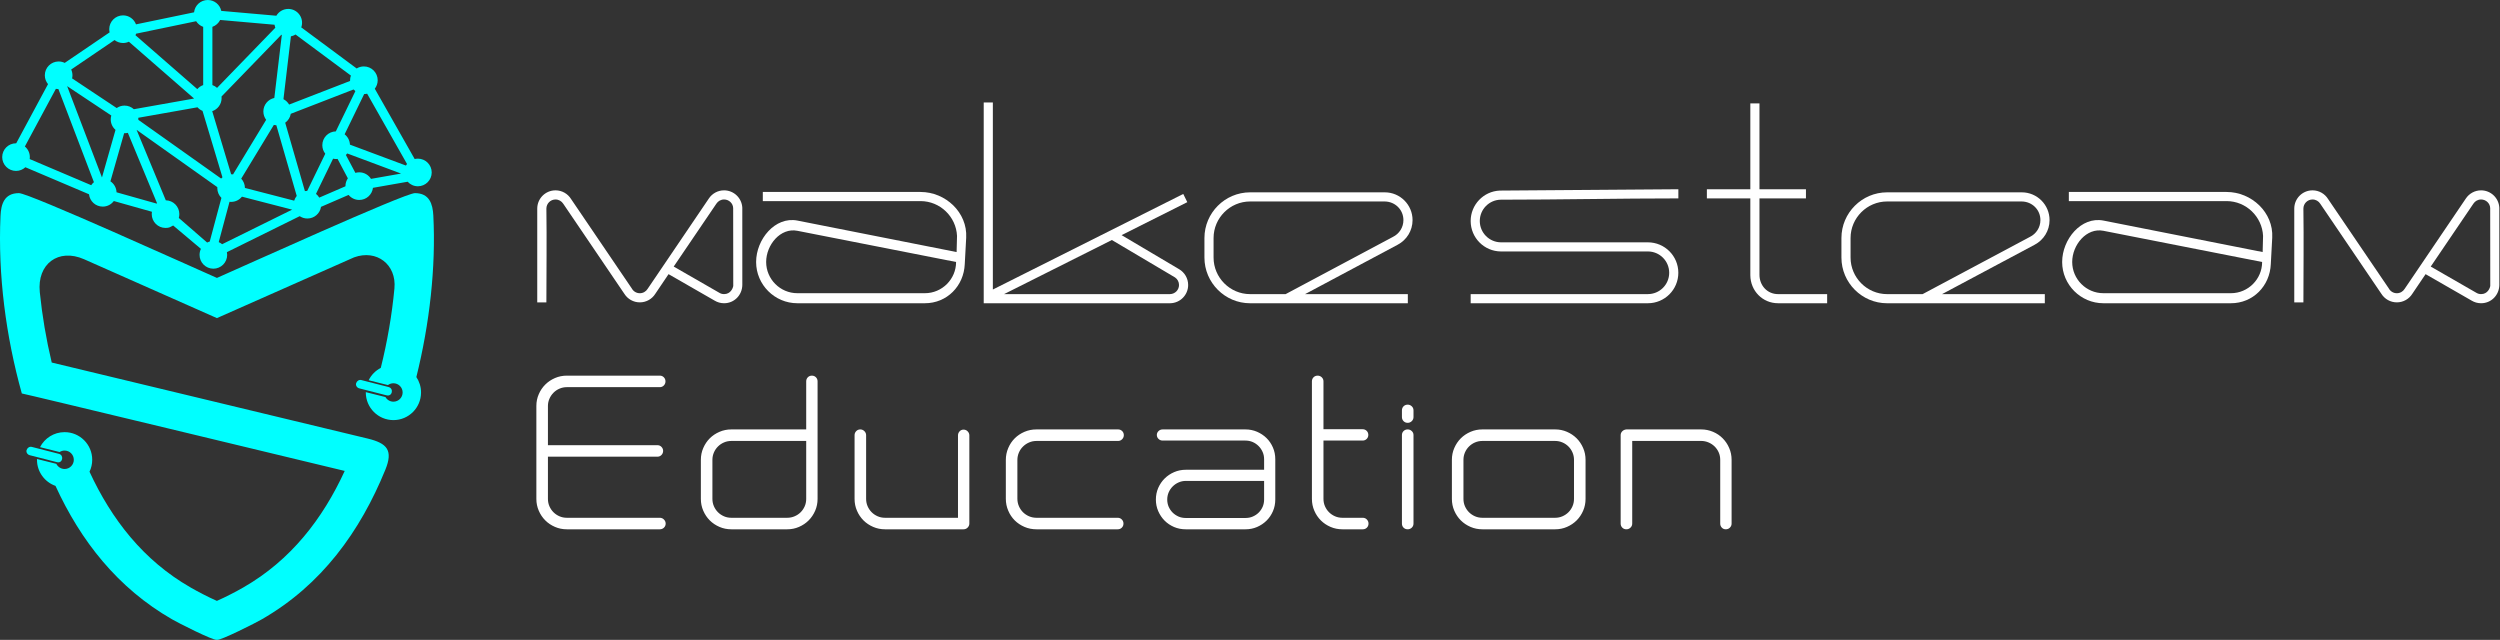 <svg width="168" height="43" viewBox="0 0 168 43" fill="none" xmlns="http://www.w3.org/2000/svg">
<rect x="0" y="0" width="168" height="43" fill="#333333" stroke="none"/>
<path fill-rule="evenodd" clip-rule="evenodd" d="M25.896 31.565C24.204 35.712 21.616 39.311 17.59 41.62C17.26 41.819 14.789 43.069 14.578 42.997C14.36 43.071 11.898 41.82 11.566 41.62C7.896 39.514 5.42 36.337 3.729 32.651C3.005 32.397 2.485 31.708 2.485 30.897L2.486 30.844L3.764 31.164L3.785 31.169C3.886 31.374 4.097 31.516 4.341 31.516C4.683 31.516 4.96 31.239 4.96 30.897C4.96 30.555 4.683 30.278 4.341 30.278C4.216 30.278 4.1 30.315 4.003 30.379C3.99 30.374 3.977 30.371 3.964 30.367L2.69 30.048C2.998 29.449 3.622 29.04 4.341 29.04C5.366 29.04 6.197 29.871 6.197 30.897C6.197 31.184 6.132 31.456 6.015 31.699C7.496 34.898 9.63 37.656 12.797 39.472L12.827 39.49C13.27 39.745 13.979 40.118 14.575 40.38C15.171 40.118 15.879 39.748 16.325 39.492L16.359 39.472C19.543 37.645 21.684 34.868 23.165 31.646C20.591 31.027 1.457 26.413 1.466 26.441C0.398 22.615 -0.147 18.479 0.034 14.507C0.07 13.719 0.285 12.978 1.273 12.978C1.963 12.978 13.002 17.988 14.578 18.676C16.177 17.979 27.186 12.978 27.883 12.978C28.858 12.978 29.08 13.708 29.12 14.487C29.299 17.963 28.868 21.766 27.979 25.338C28.178 25.634 28.294 25.99 28.294 26.374C28.294 27.399 27.464 28.231 26.439 28.231C25.413 28.231 24.582 27.399 24.582 26.374L24.582 26.352L25.902 26.682C26.009 26.868 26.209 26.993 26.439 26.993C26.78 26.993 27.057 26.715 27.057 26.374C27.057 26.032 26.78 25.755 26.439 25.755C26.3 25.755 26.172 25.8 26.069 25.877L24.773 25.552C24.949 25.196 25.236 24.904 25.589 24.722C26.026 22.969 26.338 21.168 26.506 19.383C26.657 17.78 25.318 16.743 23.797 17.293L14.577 21.377L5.651 17.421C3.922 16.661 2.481 17.735 2.674 19.632C2.834 21.21 3.103 22.798 3.476 24.362L24.708 29.471C26.034 29.79 26.423 30.27 25.896 31.565H25.896Z" fill="#00FFFF"/>
<path fill-rule="evenodd" clip-rule="evenodd" d="M19.37 0.6L19.394 0.6L19.418 0.601L19.441 0.603L19.465 0.605L19.488 0.607L19.511 0.611L19.534 0.614H19.534L19.557 0.619L19.579 0.624H19.579L19.602 0.629L19.624 0.635L19.645 0.642L19.667 0.649L19.689 0.656H19.689L19.71 0.664L19.731 0.673L19.752 0.682L19.772 0.692H19.772L19.792 0.702L19.812 0.712H19.812L19.831 0.723L19.851 0.734L19.87 0.746L19.888 0.759L19.907 0.771H19.907L19.925 0.784L19.942 0.798L19.96 0.812H19.96L19.977 0.826L19.993 0.841H19.993L20.01 0.856H20.01L20.026 0.872L20.041 0.888L20.056 0.904H20.056L20.071 0.921L20.085 0.938L20.099 0.955L20.113 0.973L20.126 0.991L20.139 1.01L20.151 1.028L20.163 1.047L20.174 1.066L20.186 1.086L20.196 1.106L20.206 1.126L20.215 1.147L20.224 1.167H20.224L20.233 1.188L20.241 1.209L20.249 1.231L20.256 1.253L20.262 1.274L20.268 1.297L20.274 1.319L20.279 1.341L20.283 1.364L20.287 1.387L20.29 1.41L20.293 1.434L20.295 1.457L20.296 1.481L20.297 1.505L20.297 1.529L20.297 1.553L20.296 1.576L20.295 1.6L20.293 1.623L20.29 1.647L20.287 1.67L20.283 1.693V1.693L20.279 1.716L20.274 1.738V1.738L20.268 1.76L20.262 1.783L20.256 1.805L20.249 1.826L20.244 1.839L23.968 4.601C24.109 4.514 24.275 4.464 24.453 4.464C24.965 4.464 25.381 4.88 25.381 5.393C25.381 5.607 25.308 5.804 25.186 5.962L27.867 10.687C27.936 10.67 28.008 10.661 28.082 10.661C28.595 10.661 29.011 11.077 29.011 11.59C29.011 12.102 28.595 12.518 28.082 12.518C27.809 12.518 27.564 12.4 27.394 12.212L25.063 12.622C25.007 13.081 24.616 13.437 24.142 13.437C23.853 13.437 23.595 13.305 23.425 13.098L21.573 13.9C21.504 14.344 21.12 14.684 20.657 14.684C20.465 14.684 20.288 14.626 20.14 14.527L15.248 16.944C15.259 17.003 15.266 17.065 15.266 17.128C15.266 17.64 14.85 18.056 14.338 18.056C13.825 18.056 13.41 17.64 13.41 17.128C13.41 16.983 13.443 16.846 13.502 16.723C12.961 16.253 12.177 15.623 11.636 15.153C11.417 15.266 11.381 15.317 11.124 15.317C10.611 15.317 10.196 14.901 10.196 14.388C10.196 14.335 10.2 14.282 10.209 14.231L7.649 13.509C7.48 13.737 7.209 13.884 6.904 13.884C6.425 13.884 6.031 13.521 5.981 13.055L1.706 11.239C1.541 11.392 1.32 11.486 1.076 11.486C0.564 11.486 0.148 11.07 0.148 10.557C0.148 10.044 0.564 9.629 1.076 9.629L1.089 9.629L3.227 5.654C3.093 5.493 3.012 5.286 3.012 5.06C3.012 4.547 3.428 4.131 3.94 4.131C4.087 4.131 4.225 4.166 4.349 4.226L7.366 2.175C7.35 2.106 7.341 2.035 7.341 1.961C7.341 1.449 7.757 1.033 8.269 1.033C8.668 1.033 9.008 1.284 9.139 1.637L13.041 0.828C13.091 0.362 13.485 0 13.963 0C14.408 0 14.78 0.313 14.87 0.732L18.57 1.057C18.731 0.784 19.029 0.6 19.369 0.6L19.37 0.6ZM24.672 6.296C24.608 6.311 24.541 6.32 24.472 6.321L23.159 9.025C23.367 9.188 23.504 9.438 23.516 9.72L27.279 11.125C27.301 11.088 27.325 11.053 27.351 11.019L24.672 6.296V6.296ZM19.859 2.318L19.851 2.323L19.832 2.334L19.812 2.345H19.812L19.792 2.355L19.772 2.365H19.772L19.752 2.375L19.731 2.384V2.384L19.71 2.393L19.689 2.401H19.689L19.667 2.408L19.646 2.415L19.624 2.422L19.602 2.428L19.579 2.433H19.579L19.557 2.438L19.55 2.439L19.369 3.958L19.048 6.665C19.207 6.746 19.34 6.872 19.429 7.027L23.526 5.439C23.526 5.424 23.525 5.408 23.525 5.393C23.525 5.282 23.545 5.176 23.58 5.078L19.859 2.317L19.859 2.318ZM14.795 1.341C14.688 1.556 14.501 1.723 14.273 1.804V5.717C14.39 5.758 14.497 5.823 14.587 5.905L18.503 1.862L18.498 1.848V1.848L18.49 1.826L18.483 1.805L18.477 1.783L18.471 1.76L18.465 1.738V1.738L18.46 1.716L18.456 1.693V1.693L18.452 1.67L18.451 1.663L14.795 1.341L14.795 1.341ZM9.148 2.263C9.135 2.299 9.12 2.334 9.104 2.368L13.259 5.989C13.364 5.866 13.499 5.772 13.654 5.717V1.804C13.457 1.734 13.291 1.6 13.18 1.426L9.148 2.263L9.148 2.263ZM6.852 11.926L7.763 8.727C7.566 8.557 7.441 8.306 7.441 8.025C7.441 7.934 7.455 7.846 7.479 7.763L4.513 5.79L4.512 5.791L6.852 11.925L6.852 11.926ZM8.342 8.953L7.421 12.185C7.661 12.346 7.821 12.615 7.832 12.922L10.523 13.681L10.553 13.656L10.209 12.825L8.591 8.927C8.52 8.944 8.446 8.953 8.37 8.953L8.342 8.953L8.342 8.953ZM9.297 8.053L14.859 11.998C14.887 11.969 14.916 11.942 14.948 11.916L13.609 7.451C13.479 7.397 13.364 7.314 13.271 7.21L9.291 7.915C9.295 7.951 9.297 7.988 9.297 8.025L9.297 8.053ZM14.605 12.577L9.179 8.727L11.142 13.46C11.646 13.47 12.052 13.882 12.052 14.388C12.052 14.478 12.039 14.564 12.016 14.646L13.92 16.299C13.975 16.271 14.033 16.248 14.094 16.232L14.879 13.299C14.709 13.13 14.603 12.897 14.603 12.638C14.603 12.618 14.604 12.598 14.605 12.577V12.577ZM19.631 14.088L16.258 13.216C16.088 13.43 15.825 13.567 15.531 13.567C15.495 13.567 15.459 13.565 15.424 13.561L14.698 16.271C14.782 16.307 14.859 16.354 14.928 16.411L19.631 14.088V14.088ZM6.129 12.445C6.179 12.369 6.241 12.3 6.311 12.242L3.925 5.988C3.867 5.987 3.81 5.981 3.754 5.97L1.671 9.844C1.875 10.014 2.005 10.27 2.005 10.557C2.005 10.602 2.002 10.646 1.996 10.689L6.129 12.445V12.445ZM26.953 11.664L23.333 10.312C23.306 10.348 23.276 10.383 23.244 10.415L23.882 11.617C23.964 11.593 24.052 11.58 24.142 11.58C24.475 11.58 24.767 11.756 24.931 12.02L26.953 11.664ZM23.214 12.518L23.214 12.509C23.214 12.314 23.274 12.133 23.376 11.984L22.686 10.681C22.654 10.684 22.621 10.686 22.588 10.686C22.518 10.686 22.45 10.678 22.384 10.663L21.235 13.029C21.323 13.099 21.397 13.184 21.454 13.28L23.214 12.518H23.214ZM19.769 13.485C19.805 13.367 19.864 13.259 19.94 13.166L18.571 8.419C18.514 8.415 18.457 8.407 18.403 8.393L16.21 12.006C16.363 12.169 16.457 12.388 16.459 12.629L19.769 13.485V13.485ZM20.49 12.842C20.541 12.833 20.593 12.828 20.646 12.827L21.858 10.331C21.735 10.173 21.66 9.974 21.66 9.757C21.66 9.252 22.064 8.841 22.567 8.829L23.881 6.124C23.838 6.09 23.798 6.052 23.761 6.012L19.541 7.647C19.499 7.894 19.361 8.107 19.166 8.247L20.49 12.842L20.49 12.842ZM15.532 11.71C15.576 11.71 15.618 11.713 15.661 11.719L16.289 10.684L17.886 8.052C17.768 7.897 17.698 7.702 17.698 7.492C17.698 7.045 18.014 6.672 18.434 6.583L18.938 2.35L18.927 2.345L18.908 2.334L18.908 2.334L14.886 6.486C14.89 6.521 14.892 6.556 14.892 6.592C14.892 7.001 14.628 7.348 14.261 7.472L15.532 11.71H15.532ZM7.697 2.692L4.784 4.672C4.838 4.79 4.869 4.922 4.869 5.06C4.869 5.131 4.861 5.201 4.845 5.268L7.842 7.261C7.992 7.157 8.174 7.096 8.369 7.096C8.611 7.096 8.83 7.189 8.995 7.339L13.036 6.623L13.036 6.615L8.661 2.803C8.542 2.859 8.409 2.89 8.27 2.89C8.054 2.89 7.855 2.816 7.697 2.692V2.692Z" fill="#00FFFF"/>
<path fill-rule="evenodd" clip-rule="evenodd" d="M2.136 30.032L3.968 30.501C4.314 30.589 4.216 31.157 3.829 31.058L1.997 30.589C1.844 30.55 1.739 30.39 1.788 30.241L1.789 30.241C1.838 30.091 1.984 29.993 2.136 30.032H2.136Z" fill="#00FFFF"/>
<path fill-rule="evenodd" clip-rule="evenodd" d="M24.281 25.54L26.113 26.009C26.48 26.103 26.367 26.666 25.974 26.566L24.142 26.097C23.989 26.058 23.884 25.899 23.934 25.749L23.934 25.749C23.984 25.599 24.129 25.501 24.281 25.54H24.281Z" fill="#00FFFF"/>
<path fill-rule="evenodd" clip-rule="evenodd" d="M37.331 12.791C37.771 12.791 38.157 13.023 38.374 13.372L42.457 19.385C42.561 19.576 42.764 19.705 42.996 19.705C43.218 19.705 43.412 19.588 43.52 19.412L47.635 13.339C47.855 13.009 48.23 12.791 48.657 12.791C49.315 12.791 49.852 13.31 49.883 13.96L49.884 19.15C49.874 19.832 49.343 20.378 48.657 20.378C48.425 20.378 48.209 20.314 48.024 20.202L44.927 18.423L44.038 19.741C43.821 20.088 43.436 20.319 42.996 20.319C42.561 20.319 42.178 20.092 41.961 19.75L37.849 13.69C37.74 13.519 37.549 13.405 37.331 13.405C36.992 13.405 36.717 13.68 36.717 14.019C36.748 16.11 36.718 18.226 36.717 20.319H36.103V14.019C36.103 13.341 36.653 12.791 37.331 12.791V12.791ZM48.342 19.677C48.434 19.733 48.542 19.764 48.657 19.764C49.098 19.764 49.253 19.365 49.275 19.212L49.269 13.983C49.26 13.661 48.984 13.405 48.657 13.405C48.442 13.405 48.254 13.515 48.144 13.682L45.273 17.913L48.342 19.677H48.342Z" fill="white"/>
<path fill-rule="evenodd" clip-rule="evenodd" d="M53.584 14.822C52.088 14.532 50.811 16.082 50.811 17.606V17.606C50.811 19.131 52.057 20.378 53.581 20.378H62.154C63.639 20.378 64.772 19.217 64.832 17.745L64.928 15.97C65.019 14.284 63.547 12.9 61.86 12.9H51.261V13.514H61.86C63.17 13.514 64.251 14.557 64.312 15.853C64.314 15.892 64.284 16.899 64.284 16.938L53.584 14.822L53.584 14.822ZM64.249 17.606L53.581 15.509C52.45 15.287 51.486 16.453 51.486 17.606C51.486 18.759 52.429 19.703 53.581 19.703H62.154C63.306 19.703 64.249 18.759 64.249 17.606V17.606Z" fill="white"/>
<path fill-rule="evenodd" clip-rule="evenodd" d="M79.246 18.096C79.604 18.311 79.844 18.703 79.844 19.151C79.844 19.82 79.307 20.365 78.641 20.378L66.106 20.378V20.304V19.764V6.884H66.72V19.456L79.515 13.034L79.787 13.585L75.371 15.801C76.662 16.567 77.955 17.334 79.246 18.096V18.096ZM74.718 16.129L67.475 19.764L78.626 19.764C78.96 19.759 79.23 19.486 79.23 19.151C79.23 18.941 79.125 18.756 78.965 18.645L74.718 16.129L74.718 16.129Z" fill="white"/>
<path fill-rule="evenodd" clip-rule="evenodd" d="M84.006 20.379H94.606V19.765H87.7L93.934 16.44C94.523 16.126 94.924 15.506 94.924 14.792C94.924 13.761 94.088 12.925 93.058 12.925H84.006C82.319 12.925 80.938 14.306 80.938 15.995V17.309C80.938 18.997 82.319 20.379 84.006 20.379ZM86.394 19.765H84.006C82.657 19.765 81.552 18.658 81.552 17.309V15.995C81.552 14.645 82.657 13.539 84.006 13.539H93.058C93.752 13.548 94.31 14.092 94.31 14.792C94.31 15.286 94.023 15.714 93.607 15.918L86.394 19.765H86.394Z" fill="white"/>
<path fill-rule="evenodd" clip-rule="evenodd" d="M110.738 16.898C111.529 16.898 112.17 17.54 112.17 18.331C112.17 19.123 111.529 19.764 110.738 19.764C106.768 19.764 102.798 19.762 98.829 19.764V20.378C102.798 20.378 106.768 20.378 110.738 20.378C111.868 20.378 112.784 19.462 112.784 18.331C112.784 17.201 111.868 16.285 110.738 16.285C107.445 16.285 104.152 16.285 100.859 16.285C100.075 16.276 99.442 15.638 99.442 14.852C99.442 14.066 100.073 13.429 100.856 13.419C104.832 13.419 108.81 13.332 112.786 13.332V12.717L100.774 12.807C99.691 12.86 98.829 13.755 98.829 14.852C98.829 15.977 99.736 16.89 100.859 16.898C104.152 16.9 107.445 16.898 110.738 16.898L110.738 16.898Z" fill="white"/>
<path fill-rule="evenodd" clip-rule="evenodd" d="M117.622 6.947H118.236V12.717H121.36V13.332H118.236V18.466C118.236 19.183 118.758 19.765 119.488 19.765C120.586 19.765 121.685 19.762 122.784 19.764V20.378C121.685 20.378 120.587 20.378 119.488 20.378C118.44 20.378 117.634 19.543 117.622 18.503V13.332H114.702V12.717H117.622V6.947H117.622Z" fill="white"/>
<path fill-rule="evenodd" clip-rule="evenodd" d="M126.812 20.379H137.412V19.765H130.506L136.74 16.44C137.329 16.126 137.73 15.506 137.73 14.792C137.73 13.761 136.894 12.925 135.864 12.925H126.812C125.125 12.925 123.744 14.306 123.744 15.995V17.309C123.744 18.997 125.125 20.379 126.812 20.379V20.379ZM129.2 19.765H126.812C125.464 19.765 124.358 18.658 124.358 17.309V15.995C124.358 14.645 125.464 13.539 126.812 13.539H135.864C136.558 13.548 137.116 14.092 137.116 14.792C137.116 15.286 136.829 15.714 136.413 15.918L129.2 19.765V19.765Z" fill="white"/>
<path fill-rule="evenodd" clip-rule="evenodd" d="M155.402 12.791C155.842 12.791 156.228 13.023 156.445 13.372L160.529 19.385C160.633 19.576 160.835 19.705 161.068 19.705C161.289 19.705 161.483 19.588 161.591 19.412L165.706 13.339C165.926 13.009 166.302 12.791 166.728 12.791C167.386 12.791 167.923 13.31 167.954 13.96L167.955 19.15C167.945 19.832 167.414 20.378 166.728 20.378C166.496 20.378 166.28 20.314 166.095 20.202L162.999 18.423L162.109 19.741C161.893 20.088 161.507 20.319 161.068 20.319C160.632 20.319 160.25 20.092 160.032 19.75L155.92 13.69C155.812 13.519 155.62 13.405 155.402 13.405C155.063 13.405 154.788 13.68 154.788 14.019C154.819 16.11 154.79 18.226 154.789 20.319H154.175V14.019C154.175 13.341 154.724 12.791 155.402 12.791V12.791ZM166.413 19.677C166.505 19.733 166.613 19.764 166.728 19.764C167.169 19.764 167.324 19.365 167.346 19.212L167.341 13.983C167.331 13.661 167.055 13.405 166.728 13.405C166.514 13.405 166.325 13.515 166.215 13.682L163.345 17.913L166.413 19.677H166.413Z" fill="white"/>
<path fill-rule="evenodd" clip-rule="evenodd" d="M141.35 14.822C139.854 14.532 138.577 16.082 138.577 17.606V17.606C138.577 19.131 139.824 20.378 141.347 20.378H149.92C151.405 20.378 152.538 19.217 152.598 17.745L152.694 15.97C152.785 14.284 151.313 12.9 149.626 12.9H139.026V13.514H149.626C150.936 13.514 152.016 14.557 152.078 15.853C152.079 15.892 152.05 16.899 152.05 16.938L141.35 14.822L141.35 14.822ZM152.015 17.606L141.347 15.509C140.216 15.287 139.252 16.453 139.252 17.606C139.252 18.759 140.195 19.703 141.347 19.703H149.92C151.072 19.703 152.015 18.759 152.015 17.606H152.015Z" fill="white"/>
<path d="M44.34 34.795C44.446 34.795 44.539 34.834 44.616 34.911C44.694 34.989 44.733 35.081 44.733 35.184C44.733 35.294 44.694 35.387 44.616 35.46C44.539 35.533 44.446 35.569 44.34 35.569H38.091C37.809 35.569 37.543 35.516 37.295 35.408C37.045 35.301 36.83 35.157 36.644 34.971C36.458 34.786 36.312 34.569 36.206 34.322C36.098 34.074 36.044 33.808 36.044 33.528V27.278C36.044 26.998 36.098 26.734 36.206 26.489C36.312 26.241 36.458 26.026 36.644 25.841C36.83 25.656 37.045 25.512 37.295 25.404C37.543 25.297 37.809 25.243 38.091 25.243H44.34C44.446 25.243 44.536 25.279 44.61 25.355C44.683 25.428 44.72 25.52 44.72 25.63C44.72 25.736 44.683 25.826 44.61 25.903C44.536 25.979 44.446 26.017 44.34 26.017H38.091C37.914 26.017 37.748 26.052 37.595 26.119C37.442 26.185 37.308 26.276 37.194 26.392C37.08 26.508 36.989 26.641 36.922 26.796C36.855 26.949 36.821 27.11 36.821 27.282V29.916H44.176C44.286 29.916 44.377 29.954 44.452 30.032C44.526 30.109 44.562 30.2 44.562 30.299C44.562 30.404 44.526 30.497 44.452 30.574C44.377 30.651 44.286 30.69 44.176 30.69H36.821V33.528C36.821 33.704 36.855 33.87 36.922 34.023C36.989 34.175 37.08 34.309 37.194 34.423C37.308 34.537 37.442 34.627 37.595 34.694C37.748 34.761 37.914 34.795 38.091 34.795H44.34V34.795ZM54.177 25.628C54.177 25.518 54.214 25.428 54.287 25.353C54.36 25.279 54.451 25.243 54.557 25.243C54.665 25.243 54.757 25.279 54.831 25.353C54.904 25.426 54.941 25.518 54.941 25.628V33.528C54.941 33.807 54.887 34.074 54.779 34.322C54.671 34.569 54.527 34.786 54.341 34.971C54.156 35.156 53.94 35.301 53.692 35.408C53.446 35.516 53.183 35.569 52.9 35.569H49.145C48.862 35.569 48.597 35.516 48.349 35.408C48.101 35.301 47.883 35.156 47.697 34.971C47.512 34.786 47.367 34.569 47.26 34.322C47.152 34.074 47.098 33.81 47.098 33.528V30.899C47.098 30.617 47.152 30.352 47.26 30.105C47.367 29.858 47.512 29.64 47.697 29.455C47.883 29.27 48.101 29.126 48.349 29.019C48.597 28.911 48.864 28.857 49.145 28.857H54.177V25.628V25.628ZM47.874 33.528C47.874 33.704 47.909 33.87 47.976 34.023C48.043 34.175 48.133 34.309 48.248 34.423C48.362 34.537 48.496 34.627 48.649 34.694C48.802 34.761 48.968 34.795 49.145 34.795H52.9C53.077 34.795 53.243 34.761 53.398 34.694C53.556 34.627 53.69 34.537 53.804 34.423C53.918 34.309 54.009 34.175 54.076 34.023C54.143 33.87 54.177 33.704 54.177 33.528V29.632H49.145C48.968 29.632 48.802 29.666 48.649 29.733C48.496 29.799 48.362 29.89 48.248 30.004C48.133 30.118 48.043 30.251 47.976 30.404C47.909 30.557 47.874 30.723 47.874 30.899V33.528ZM59.474 35.569C59.191 35.569 58.926 35.516 58.678 35.408C58.43 35.301 58.212 35.156 58.026 34.971C57.841 34.786 57.694 34.569 57.589 34.322C57.481 34.074 57.427 33.81 57.427 33.528V29.242C57.427 29.141 57.463 29.051 57.537 28.973C57.61 28.896 57.703 28.857 57.813 28.857C57.916 28.857 58.009 28.896 58.087 28.973C58.164 29.051 58.203 29.141 58.203 29.242V33.528C58.203 33.704 58.238 33.87 58.305 34.023C58.372 34.175 58.462 34.309 58.577 34.423C58.691 34.537 58.825 34.627 58.978 34.694C59.131 34.761 59.297 34.795 59.474 34.795H64.377C64.377 34.214 64.377 33.612 64.377 32.986C64.377 32.721 64.377 32.437 64.377 32.136C64.377 31.832 64.377 31.521 64.377 31.202C64.377 30.884 64.377 30.559 64.377 30.228C64.377 29.898 64.377 29.574 64.377 29.255C64.377 29.154 64.413 29.064 64.484 28.986C64.556 28.909 64.644 28.87 64.75 28.87C64.858 28.87 64.95 28.909 65.026 28.986C65.101 29.064 65.14 29.154 65.14 29.255V35.184C65.14 35.285 65.101 35.376 65.026 35.453C64.95 35.531 64.858 35.569 64.748 35.569H59.474H59.474ZM75.137 28.857C75.243 28.857 75.333 28.894 75.409 28.967C75.484 29.04 75.521 29.133 75.521 29.24C75.521 29.346 75.484 29.438 75.409 29.515C75.333 29.593 75.243 29.632 75.137 29.632H69.652C69.475 29.632 69.309 29.666 69.156 29.733C69 29.799 68.864 29.892 68.748 30.006C68.629 30.122 68.536 30.258 68.47 30.413C68.403 30.57 68.368 30.735 68.368 30.912V33.515C68.368 33.691 68.403 33.857 68.47 34.014C68.537 34.169 68.629 34.304 68.743 34.42C68.86 34.535 68.996 34.627 69.151 34.694C69.309 34.761 69.475 34.795 69.652 34.795H75.111C75.221 34.795 75.312 34.834 75.385 34.909C75.46 34.984 75.497 35.077 75.497 35.184C75.497 35.294 75.46 35.387 75.385 35.46C75.312 35.533 75.221 35.569 75.111 35.569H69.652C69.365 35.569 69.095 35.516 68.845 35.408C68.595 35.3 68.377 35.156 68.191 34.971C68.006 34.786 67.859 34.569 67.754 34.317C67.646 34.068 67.592 33.801 67.592 33.515V30.912C67.592 30.625 67.646 30.359 67.754 30.109C67.859 29.858 68.006 29.64 68.191 29.455C68.377 29.27 68.595 29.126 68.845 29.018C69.095 28.911 69.365 28.857 69.652 28.857H75.137V28.857ZM83.691 28.857C83.969 28.857 84.23 28.909 84.474 29.014C84.717 29.12 84.931 29.262 85.112 29.44C85.293 29.619 85.436 29.83 85.541 30.073C85.647 30.318 85.699 30.578 85.699 30.856V33.571C85.699 33.848 85.647 34.109 85.541 34.354C85.436 34.597 85.293 34.808 85.112 34.986C84.931 35.165 84.719 35.307 84.476 35.413C84.234 35.518 83.975 35.569 83.701 35.569H79.678C79.4 35.569 79.139 35.518 78.893 35.413C78.65 35.307 78.438 35.165 78.259 34.984C78.08 34.804 77.938 34.591 77.832 34.348C77.726 34.102 77.675 33.844 77.675 33.571C77.675 33.295 77.726 33.035 77.832 32.79C77.938 32.547 78.082 32.334 78.266 32.153C78.449 31.972 78.662 31.83 78.906 31.725C79.152 31.619 79.413 31.568 79.691 31.568H84.948V30.856C84.948 30.681 84.914 30.52 84.847 30.37C84.78 30.217 84.689 30.085 84.575 29.972C84.46 29.858 84.329 29.769 84.178 29.703C84.025 29.638 83.863 29.606 83.691 29.606H78.132C78.022 29.606 77.929 29.569 77.854 29.496C77.778 29.423 77.739 29.333 77.739 29.227C77.739 29.128 77.778 29.04 77.854 28.967C77.929 28.894 78.022 28.857 78.132 28.857H83.691L83.691 28.857ZM78.438 33.571C78.438 33.745 78.471 33.904 78.535 34.055C78.602 34.203 78.691 34.335 78.8 34.444C78.913 34.556 79.044 34.644 79.193 34.711C79.342 34.776 79.504 34.808 79.676 34.808H83.703C83.876 34.808 84.038 34.776 84.189 34.711C84.342 34.644 84.474 34.556 84.586 34.444C84.696 34.335 84.784 34.203 84.851 34.055C84.915 33.904 84.948 33.745 84.948 33.571V32.317H79.689C79.517 32.317 79.355 32.351 79.204 32.418C79.051 32.484 78.919 32.575 78.805 32.689C78.691 32.803 78.602 32.934 78.535 33.087C78.471 33.237 78.438 33.399 78.438 33.571ZM91.58 34.795C91.688 34.795 91.78 34.834 91.854 34.911C91.927 34.989 91.964 35.081 91.964 35.184C91.964 35.294 91.927 35.387 91.854 35.46C91.78 35.533 91.688 35.569 91.58 35.569H90.208C89.925 35.569 89.66 35.516 89.412 35.408C89.162 35.301 88.946 35.156 88.76 34.971C88.575 34.786 88.428 34.569 88.323 34.322C88.215 34.074 88.161 33.807 88.161 33.528V25.628C88.161 25.518 88.198 25.426 88.271 25.353C88.344 25.279 88.437 25.243 88.547 25.243C88.65 25.243 88.743 25.279 88.821 25.353C88.898 25.428 88.937 25.518 88.937 25.628V28.844H91.567C91.677 28.844 91.767 28.881 91.841 28.954C91.914 29.027 91.951 29.12 91.951 29.227C91.951 29.333 91.914 29.423 91.841 29.496C91.767 29.569 91.677 29.606 91.567 29.606H88.937V33.528C88.937 33.704 88.972 33.87 89.039 34.023C89.106 34.175 89.196 34.309 89.311 34.423C89.425 34.537 89.559 34.627 89.712 34.694C89.865 34.761 90.031 34.795 90.208 34.795H91.58L91.58 34.795ZM94.596 28.857C94.7 28.857 94.793 28.894 94.87 28.967C94.948 29.04 94.987 29.128 94.987 29.229V35.184C94.987 35.294 94.948 35.387 94.87 35.46C94.793 35.533 94.7 35.569 94.596 35.569C94.486 35.569 94.394 35.533 94.32 35.46C94.247 35.387 94.21 35.294 94.21 35.184V29.229C94.21 29.128 94.247 29.04 94.32 28.967C94.394 28.894 94.486 28.857 94.596 28.857ZM94.21 27.577C94.21 27.467 94.247 27.375 94.32 27.302C94.394 27.229 94.486 27.192 94.596 27.192C94.7 27.192 94.793 27.229 94.87 27.302C94.948 27.375 94.987 27.467 94.987 27.577V28.031C94.987 28.134 94.948 28.227 94.87 28.302C94.793 28.377 94.7 28.414 94.596 28.414C94.486 28.414 94.394 28.377 94.32 28.302C94.247 28.227 94.21 28.134 94.21 28.031V27.577ZM104.509 28.857C104.789 28.857 105.054 28.911 105.3 29.018C105.548 29.126 105.764 29.27 105.95 29.455C106.135 29.64 106.28 29.858 106.387 30.105C106.495 30.352 106.549 30.617 106.549 30.899V33.528C106.549 33.809 106.495 34.074 106.387 34.322C106.28 34.569 106.135 34.786 105.95 34.971C105.764 35.156 105.548 35.3 105.3 35.408C105.054 35.516 104.789 35.569 104.509 35.569H99.615C99.334 35.569 99.067 35.516 98.819 35.408C98.57 35.3 98.353 35.156 98.167 34.971C97.982 34.786 97.837 34.569 97.729 34.322C97.621 34.074 97.567 33.809 97.567 33.528V30.899C97.567 30.617 97.621 30.352 97.729 30.105C97.837 29.858 97.982 29.64 98.167 29.455C98.353 29.27 98.57 29.126 98.819 29.018C99.067 28.911 99.334 28.857 99.615 28.857H104.509V28.857ZM98.344 33.528C98.344 33.704 98.379 33.87 98.445 34.023C98.512 34.175 98.603 34.309 98.717 34.423C98.832 34.537 98.965 34.627 99.118 34.694C99.272 34.761 99.438 34.795 99.615 34.795H104.509C104.681 34.795 104.845 34.761 104.998 34.694C105.152 34.627 105.285 34.537 105.4 34.423C105.514 34.309 105.605 34.175 105.671 34.023C105.738 33.87 105.773 33.704 105.773 33.528V30.899C105.773 30.723 105.738 30.557 105.671 30.404C105.605 30.251 105.514 30.118 105.4 30.004C105.285 29.89 105.152 29.799 104.998 29.733C104.845 29.666 104.681 29.632 104.509 29.632H99.615C99.438 29.632 99.272 29.666 99.118 29.733C98.965 29.799 98.832 29.89 98.717 30.004C98.603 30.118 98.512 30.251 98.445 30.404C98.379 30.557 98.344 30.723 98.344 30.899V33.528ZM114.316 28.857C114.598 28.857 114.863 28.911 115.116 29.018C115.366 29.124 115.582 29.27 115.765 29.455C115.948 29.64 116.095 29.855 116.201 30.105C116.309 30.352 116.363 30.617 116.363 30.899V35.184C116.363 35.294 116.324 35.384 116.248 35.458C116.173 35.533 116.08 35.569 115.972 35.569C115.866 35.569 115.778 35.533 115.707 35.458C115.636 35.384 115.599 35.294 115.599 35.184V30.899C115.599 30.722 115.565 30.557 115.498 30.404C115.431 30.251 115.338 30.118 115.224 30.004C115.107 29.89 114.971 29.799 114.816 29.733C114.659 29.666 114.492 29.631 114.316 29.631H109.685V35.184C109.685 35.294 109.646 35.384 109.568 35.458C109.49 35.533 109.398 35.569 109.294 35.569C109.184 35.569 109.091 35.533 109.018 35.458C108.945 35.384 108.908 35.294 108.908 35.184V29.24C108.908 29.141 108.945 29.053 109.018 28.98C109.091 28.907 109.184 28.866 109.294 28.857H114.316L114.316 28.857Z" fill="white"/>
</svg>
